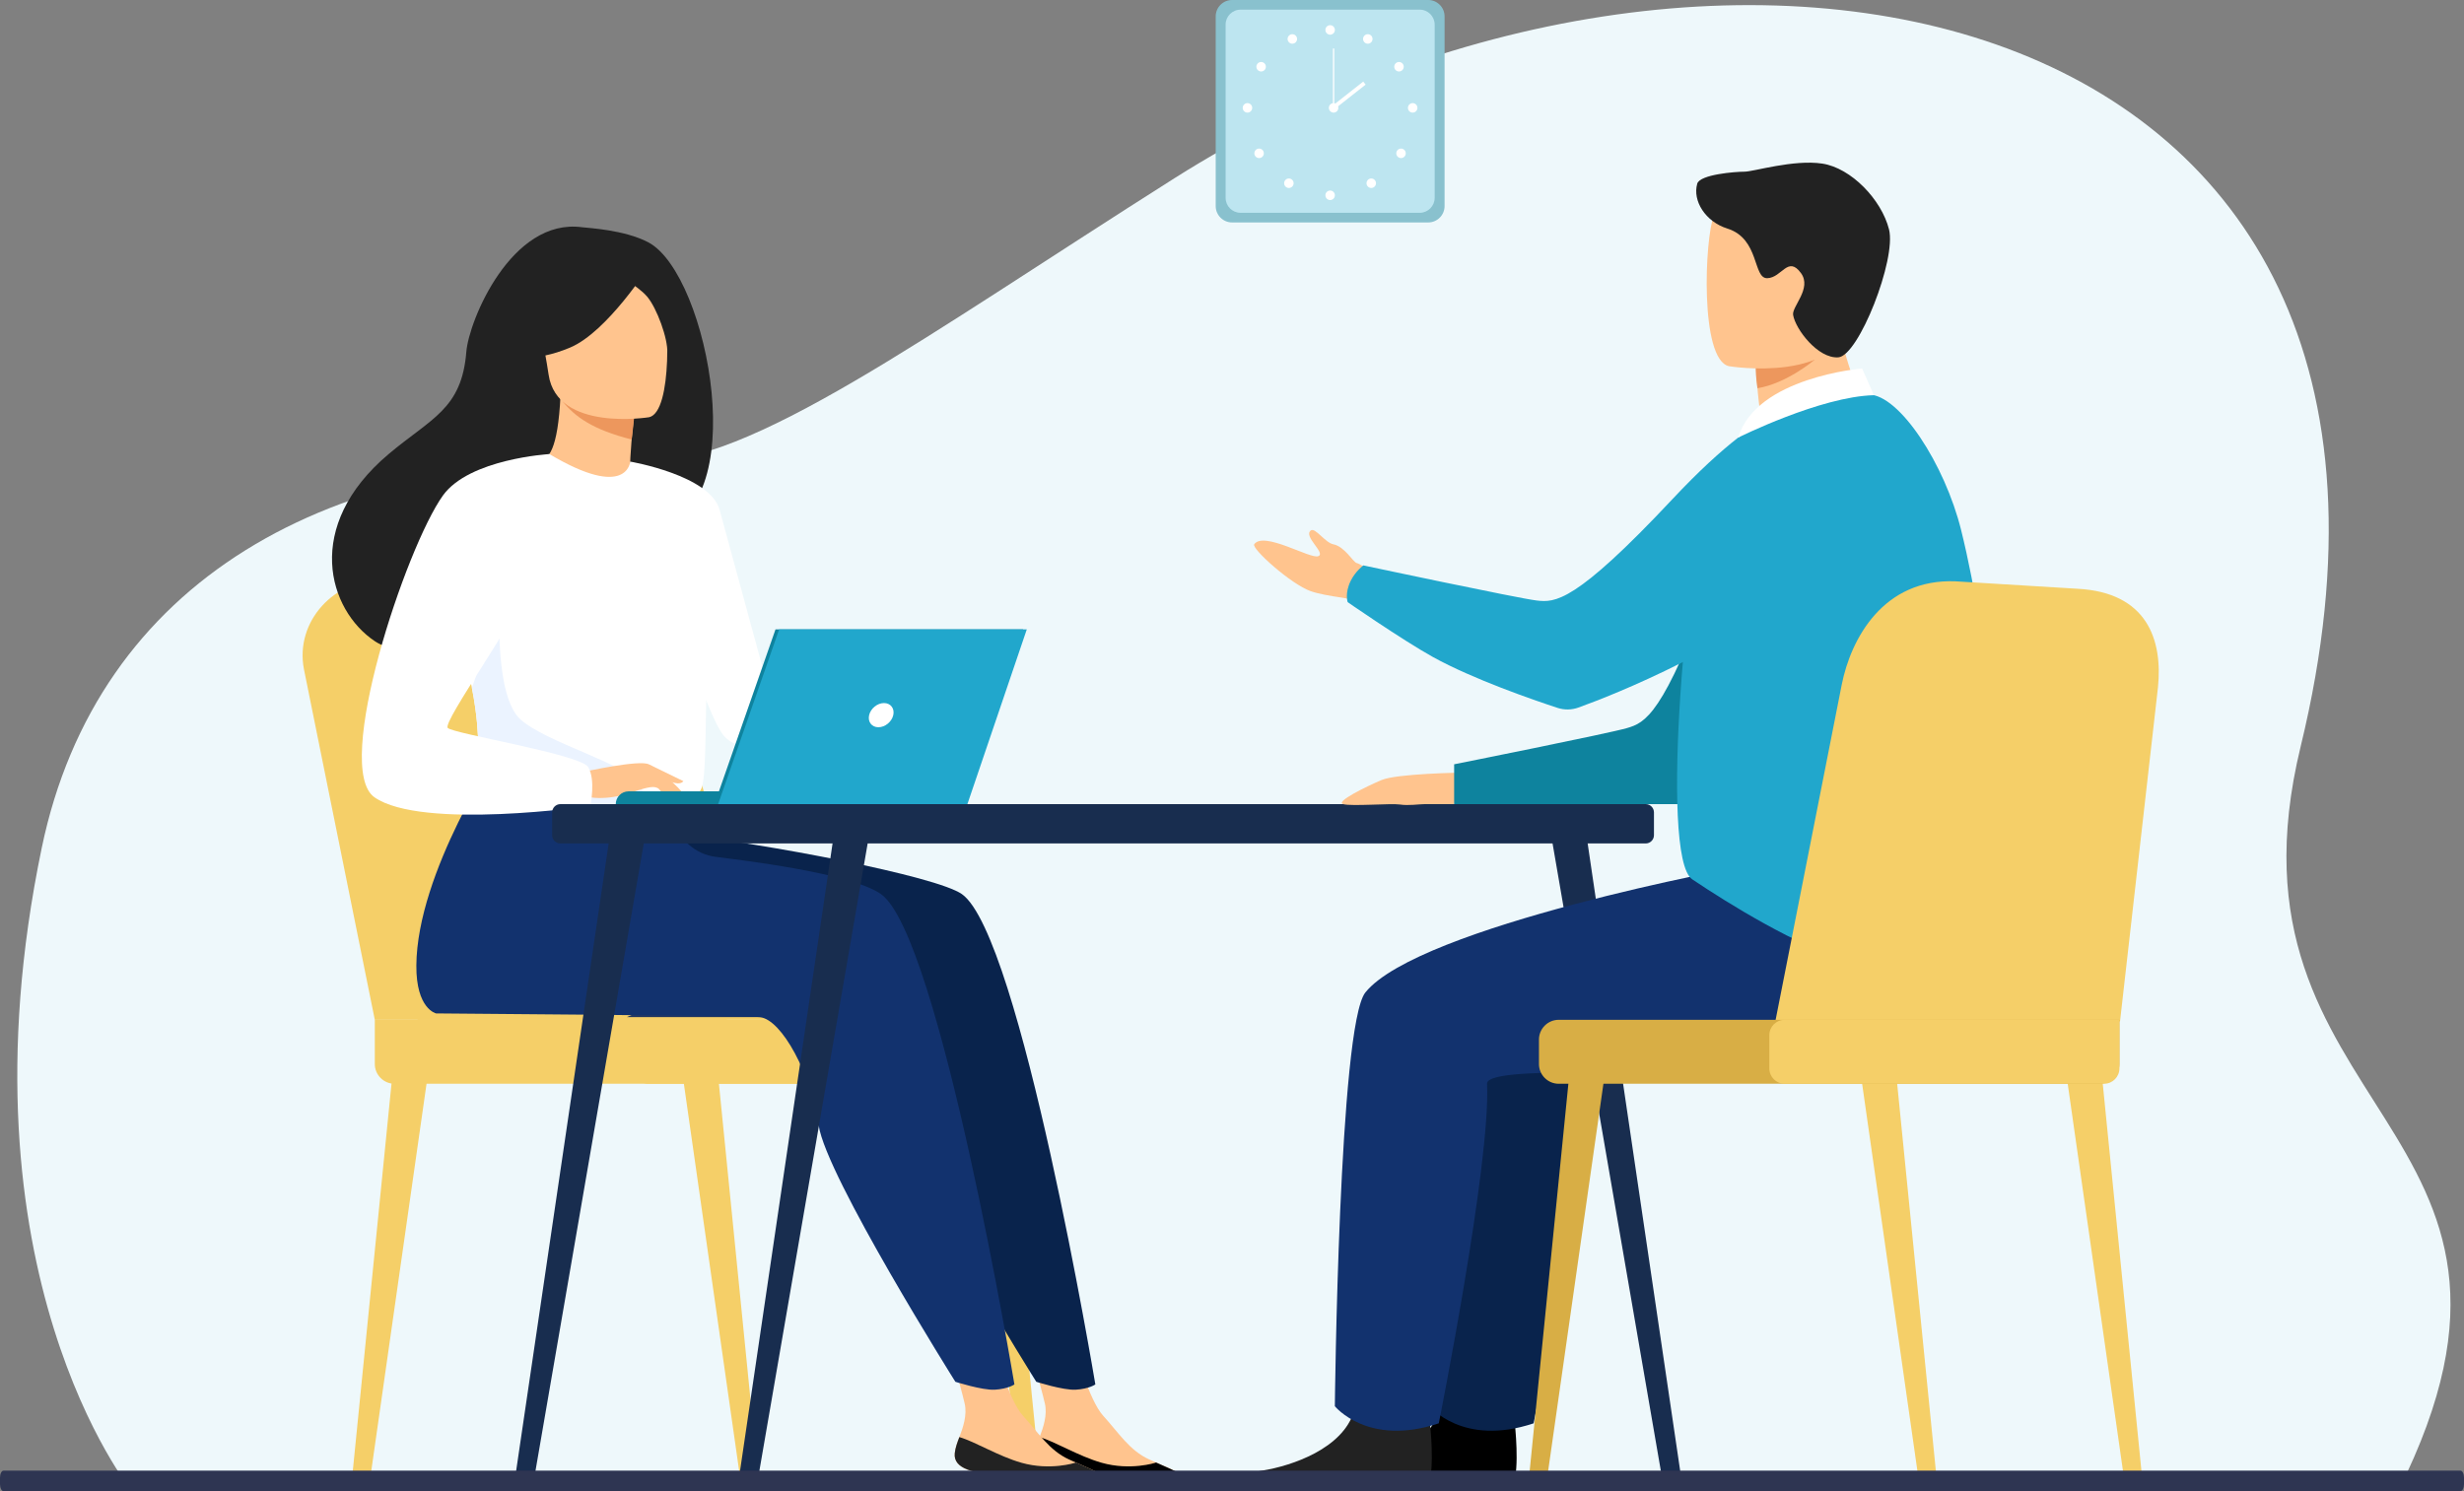 <svg width="570" height="345" viewBox="0 0 570 345" fill="none" xmlns="http://www.w3.org/2000/svg">
<rect x="0" y="0" width="570" height="345" fill="#808080" stroke="none"/>
<g clip-path="url(#clip0_640_1138)">
<path d="M30.506 345C30.506 345 -10.721 294.23 9.657 196.169C22.473 134.491 76.312 103.933 148.484 106.85C173.293 107.853 213.658 77.968 271.655 41.256C395.714 -37.268 575.164 -3.918 532.215 172.711C511.431 258.188 597.591 259.557 554.769 345H30.506Z" fill="#EEF8FB"/>
</g>
<g clip-path="url(#clip1_640_1138)">
<path d="M172.92 344.307H173.09C174.475 344.278 175.545 343.144 175.415 341.84L166.174 249.392L158.112 250.112L171.38 343.058C171.484 343.785 172.148 344.322 172.92 344.307Z" fill="#F5CF68"/>
<path d="M83.954 344.307H83.784C82.399 344.278 81.329 343.144 81.459 341.84L90.7 249.392L98.762 250.112L85.494 343.058C85.39 343.785 84.726 344.322 83.954 344.307Z" fill="#F5CF68"/>
<path d="M238.104 344.307H238.274C239.659 344.278 240.729 343.144 240.599 341.84L231.358 249.392L223.296 250.112L236.564 343.058C236.667 343.785 237.331 344.322 238.104 344.307Z" fill="#F5CF68"/>
<path d="M86.704 235.947L70.305 154.803C68.199 143.817 77.287 133.77 89.084 134.041L120.715 134.766C131.626 135.015 141.112 142.333 144.146 152.836L168.14 235.947H86.704Z" fill="#F5CF68"/>
<path d="M96.626 235.947L80.227 154.803C78.121 143.817 87.209 133.77 99.005 134.041L130.636 134.766C141.548 135.015 151.034 142.333 154.068 152.836L178.062 235.947H96.626Z" fill="#F5CF68"/>
<path d="M216.417 250.746L91.275 250.746C88.751 250.746 86.704 248.692 86.704 246.166V235.947L216.417 235.947C218.941 235.947 220.988 238 220.988 240.526V246.166C220.988 248.692 218.939 250.746 216.417 250.746Z" fill="#F5CF68"/>
<path d="M150.003 250.746H229.776C231.81 250.746 233.459 249.094 233.459 247.056V239.637C233.459 237.599 231.81 235.947 229.776 235.947H150.003C147.969 235.947 146.32 237.599 146.32 239.637V247.056C146.32 249.094 147.969 250.746 150.003 250.746Z" fill="#F5CF68"/>
<path d="M285.016 0H330.39C332.481 0 334.176 1.701 334.176 3.793V47.672C334.176 49.767 332.478 51.465 330.39 51.465H285.016C282.925 51.465 281.229 49.765 281.229 47.672V3.793C281.229 1.698 282.927 0 285.016 0Z" fill="#89C1CE"/>
<path d="M286.982 2.231H328.424C330.333 2.231 331.883 3.784 331.883 5.696V45.769C331.883 47.682 330.333 49.235 328.424 49.235H286.982C285.072 49.235 283.522 47.682 283.522 45.769V5.696C283.522 3.784 285.072 2.231 286.982 2.231Z" fill="#BDE5F0"/>
<path d="M307.704 8.025C308.31 8.025 308.801 7.533 308.801 6.926C308.801 6.319 308.31 5.827 307.704 5.827C307.098 5.827 306.606 6.319 306.606 6.926C306.606 7.533 307.098 8.025 307.704 8.025Z" fill="white"/>
<path d="M315.456 8.479C315.751 7.949 316.418 7.757 316.947 8.053C317.476 8.348 317.668 9.016 317.373 9.546C317.077 10.076 316.411 10.268 315.882 9.973C315.353 9.677 315.161 9.009 315.456 8.479Z" fill="white"/>
<path d="M323.038 14.515C323.548 14.187 324.227 14.333 324.554 14.843C324.881 15.353 324.736 16.034 324.227 16.361C323.717 16.689 323.038 16.544 322.711 16.034C322.381 15.523 322.529 14.843 323.038 14.515Z" fill="white"/>
<path d="M326.796 23.857C327.401 23.857 327.893 24.35 327.893 24.956C327.893 25.563 327.401 26.055 326.796 26.055C326.19 26.055 325.698 25.563 325.698 24.956C325.698 24.35 326.19 23.857 326.796 23.857Z" fill="white"/>
<path d="M324.876 34.697C325.304 35.126 325.304 35.821 324.876 36.25C324.448 36.679 323.754 36.679 323.326 36.25C322.898 35.821 322.898 35.126 323.326 34.697C323.754 34.268 324.448 34.268 324.876 34.697Z" fill="white"/>
<path d="M317.99 41.616C318.418 42.045 318.418 42.74 317.99 43.169C317.562 43.598 316.868 43.598 316.44 43.169C316.012 42.74 316.012 42.045 316.44 41.616C316.868 41.187 317.562 41.187 317.99 41.616Z" fill="white"/>
<path d="M306.606 45.182C306.606 44.576 307.098 44.083 307.704 44.083C308.309 44.083 308.801 44.576 308.801 45.182C308.801 45.789 308.309 46.282 307.704 46.282C307.098 46.282 306.606 45.789 306.606 45.182Z" fill="white"/>
<path d="M299.915 8.479C299.619 7.949 298.953 7.757 298.424 8.053C297.895 8.348 297.703 9.016 297.998 9.546C298.293 10.076 298.96 10.268 299.489 9.973C300.018 9.677 300.21 9.009 299.915 8.479Z" fill="white"/>
<path d="M292.333 14.515C291.824 14.188 291.145 14.333 290.817 14.843C290.488 15.353 290.635 16.034 291.145 16.361C291.654 16.689 292.333 16.544 292.66 16.034C292.987 15.523 292.842 14.843 292.333 14.515Z" fill="white"/>
<path d="M288.576 23.857C287.971 23.857 287.479 24.35 287.479 24.956C287.479 25.563 287.971 26.055 288.576 26.055C289.181 26.055 289.673 25.563 289.673 24.956C289.673 24.35 289.181 23.857 288.576 23.857Z" fill="white"/>
<path d="M290.495 34.697C290.067 35.126 290.067 35.821 290.495 36.25C290.923 36.679 291.617 36.679 292.045 36.25C292.473 35.821 292.473 35.126 292.045 34.697C291.617 34.268 290.923 34.268 290.495 34.697Z" fill="white"/>
<path d="M297.381 41.616C296.953 42.045 296.953 42.74 297.381 43.169C297.809 43.598 298.503 43.598 298.931 43.169C299.359 42.74 299.359 42.045 298.931 41.616C298.503 41.187 297.809 41.187 297.381 41.616Z" fill="white"/>
<path d="M307.406 24.956C307.406 24.35 307.898 23.857 308.504 23.857C309.109 23.857 309.601 24.35 309.601 24.956C309.601 25.563 309.109 26.055 308.504 26.055C307.898 26.055 307.406 25.563 307.406 24.956Z" fill="white"/>
<path d="M308.654 11.227H308.354V24.956H308.654V11.227Z" fill="white"/>
<path d="M315.358 18.875L308.093 24.588L308.647 25.296L315.912 19.583L315.358 18.875Z" fill="white"/>
<path d="M195.722 218.964C188.951 230.768 180.436 235.326 180.436 235.326H145.012C145.012 235.326 200.886 209.958 195.722 218.964Z" fill="#233862"/>
<path d="M239.416 336.245C239.033 339.969 244.204 340.931 250.2 341.295C256.195 341.66 254.37 342.87 262.574 344.45C270.779 346.03 274.098 343.812 274.706 342.705C275.247 341.724 271.441 340.139 267.387 338.35C266.875 338.126 266.366 337.896 265.854 337.667C261.29 335.599 258.764 331.451 255.231 327.593C251.885 323.941 248.792 312.324 248.792 312.324L237.647 309.815C237.647 309.815 240.674 320.273 241.714 324.734C242.327 327.359 241.35 330.275 240.487 332.493C240.022 333.701 239.552 334.936 239.419 336.247L239.416 336.245Z" fill="#FFC48E"/>
<path d="M250.196 341.296C256.192 341.66 254.366 342.871 262.571 344.45C270.776 346.03 274.095 343.812 274.703 342.705C275.244 341.724 271.438 340.14 267.383 338.35L267.319 338.419C267.319 338.419 261.518 340.324 254.866 338.434C249.443 336.896 244.22 333.583 240.483 332.491C240.018 333.699 239.548 334.934 239.416 336.245C239.032 339.969 244.203 340.931 250.199 341.296H250.196Z" fill="black"/>
<path d="M222.529 206.872C216.531 202.652 176.857 195.132 156.612 192.956L134.234 173.493C134.234 173.493 115.187 201.757 115.034 223.381C114.963 233.465 119.598 234.466 119.6 234.468C119.6 234.468 191.338 235 194.482 235.326C199.629 235.858 206.419 248.705 208.114 260.405C209.812 272.106 239.726 319.694 239.726 319.694C239.726 319.694 245.965 321.695 248.848 321.528C251.95 321.345 253.387 320.305 253.387 320.305C253.387 320.305 236.052 216.389 222.526 206.874L222.529 206.872Z" fill="#09234C"/>
<path d="M220.861 336.245C220.477 339.969 225.649 340.931 231.644 341.295C237.64 341.66 235.814 342.87 244.019 344.45C252.224 346.03 255.543 343.812 256.151 342.705C256.692 341.724 252.886 340.139 248.831 338.35C248.322 338.126 247.81 337.896 247.299 337.667C242.735 335.599 240.208 331.451 236.676 327.593C233.33 323.941 230.237 312.324 230.237 312.324L219.09 309.815C219.09 309.815 222.116 320.273 223.157 324.734C223.769 327.359 222.792 330.275 221.929 332.493C221.464 333.701 220.994 334.936 220.861 336.247V336.245Z" fill="#FFC48E"/>
<path d="M231.642 341.296C237.637 341.66 235.812 342.871 244.017 344.45C252.221 346.03 255.54 343.812 256.148 342.705C256.689 341.724 252.883 340.14 248.829 338.35L248.765 338.419C248.765 338.419 242.964 340.324 236.311 338.434C230.889 336.896 225.666 333.583 221.929 332.491C221.464 333.699 220.994 334.934 220.861 336.245C220.477 339.969 225.649 340.931 231.644 341.296H231.642Z" fill="#222222"/>
<path d="M203.809 206.872C198.598 203.207 182.926 200.365 165.629 198.255C160.846 197.671 156.919 194.188 155.751 189.505L115.514 173.493C115.514 173.493 96.467 201.757 96.314 223.381C96.243 233.465 100.878 234.466 100.88 234.468C100.88 234.468 172.618 235 175.762 235.326C180.909 235.858 187.699 248.705 189.394 260.405C191.092 272.106 221.006 319.694 221.006 319.694C221.006 319.694 227.245 321.695 230.128 321.528C233.231 321.345 234.667 320.305 234.667 320.305C234.667 320.305 217.333 216.389 203.806 206.874L203.809 206.872Z" fill="#12326E"/>
<path d="M149.967 56.06C144.439 53.151 136.025 52.757 134.657 52.575C118.302 50.373 108.458 74.183 107.878 81.398C106.81 94.696 99.788 96.724 89.906 105.053C70.088 121.749 75.9 141.155 86.737 148.367C93.239 152.693 104.699 148.367 104.699 148.367C104.861 148.48 136.042 130.904 151.411 122.425C174.454 119.144 164.057 63.474 149.967 56.06Z" fill="#222222"/>
<path d="M146.557 114.232C146.628 114.269 139.289 117.614 133.99 115.859C129.006 114.215 124.616 106.697 124.685 106.685C126.848 106.372 129.047 104.232 129.662 91.563L130.619 91.805L146.727 95.884C146.727 95.884 146.089 100.996 145.826 105.829C145.605 109.886 145.649 113.749 146.554 114.232H146.557Z" fill="#FFC48E"/>
<path d="M146.727 95.884C146.727 95.884 146.727 96.936 146.125 101.691C137.014 99.389 132.999 96.362 130.165 92.899L146.725 95.884H146.727Z" fill="#ED975D"/>
<path d="M150.164 96.527C150.164 96.527 128.865 100.002 126.91 86.68C124.954 73.358 120.889 64.834 134.403 62.054C147.92 59.274 151.315 63.967 153.047 68.253C154.779 72.542 155.655 95.282 150.164 96.529V96.527Z" fill="#FFC48E"/>
<path d="M150.183 61.495C150.183 61.495 140.51 76.791 131.877 80.415C123.241 84.038 119 82.199 119 82.199C119 82.199 122.929 76.232 123.952 68.219C124.255 65.857 125.79 63.831 127.997 62.947C134.194 60.459 146.178 56.54 150.186 61.495H150.183Z" fill="#222222"/>
<path d="M141.688 62.974C141.688 62.974 147.357 65.885 149.692 68.615C151.945 71.248 154.548 78.396 154.361 81.605C154.361 81.605 157.158 66.225 151.333 60.938C145.155 55.333 141.688 62.974 141.688 62.974Z" fill="#222222"/>
<path d="M163.597 146.777C162.95 190.153 163.42 181.087 158.684 185.204C157.542 186.195 154.334 186.786 150.112 187.065C136.837 187.947 113.502 185.756 112.614 183.298C109.551 174.795 111.713 172.152 109.16 159.131C108.894 157.746 108.564 156.247 108.178 154.615C106.047 145.673 103.976 142.629 111.531 128.262C118.385 115.247 126.443 104.676 127.085 105.055C145.165 115.809 145.785 106.795 145.785 106.795C145.785 106.795 163.917 125.619 163.599 146.777H163.597Z" fill="white"/>
<path d="M145.779 106.798C145.779 106.798 164.285 109.941 166.47 117.966C168.654 125.991 181.512 173.17 181.512 173.17C181.512 173.17 172.054 174.874 167.685 170.496C163.316 166.119 152.481 129.883 152.481 129.883L145.782 106.8L145.779 106.798Z" fill="white"/>
<path d="M150.11 187.065C136.835 187.947 113.5 185.756 112.611 183.298C109.548 174.795 111.711 172.153 109.157 159.131L115.561 141.066C115.561 141.066 114.503 161.182 120.423 166.474C126.337 171.763 144.666 176.688 147.544 181.107C148.932 183.229 149.844 185.357 150.113 187.065H150.11Z" fill="#EBF3FF"/>
<path d="M134.9 178.605C134.9 178.605 147.999 175.685 150.109 176.848C152.223 178.011 157.387 182.253 158.034 183.73C158.681 185.206 153.33 182.611 151.588 182.142C150.461 181.839 147.494 182.872 146.026 183.363C139.845 185.428 136.057 184.366 136.057 184.366L134.9 178.608V178.605Z" fill="#FFC48E"/>
<path d="M127.08 105.058C127.08 105.058 108.544 106.142 102.455 114.651C93.886 126.625 76.886 177.659 86.629 184.464C97.601 192.13 136.564 186.471 136.564 186.471C136.564 186.471 137.86 180.4 136.057 177.462C134.254 174.524 104.935 169.779 103.582 168.423C102.229 167.068 120.496 141.988 120.496 137.921C120.496 133.854 127.08 105.058 127.08 105.058Z" fill="white"/>
<path d="M150.744 180.501C150.744 180.501 153.487 184.048 154.388 184.472C155.288 184.896 155.869 184.79 155.869 184.79L154.019 181.455L150.744 180.501Z" fill="#FFC48E"/>
<path d="M150.109 176.848L158.088 180.73C158.088 180.73 157.748 181.287 156.767 181.243C155.785 181.198 153.305 180.289 153.305 180.289L150.109 176.848Z" fill="#FFC48E"/>
<path d="M179.502 186.049H142.446C142.446 184.415 143.77 183.089 145.401 183.089H179.502V186.049Z" fill="#0E839E"/>
<path d="M179.397 145.619H236.685L222.945 186.049H165.282L179.397 145.619Z" fill="#0E839E"/>
<path d="M237.529 145.616L223.789 186.049H166.126L180.24 145.616H237.529Z" fill="#21A7CC"/>
<path d="M206.64 165.461C206.284 167.006 204.746 168.258 203.204 168.258C201.661 168.258 200.699 167.006 201.056 165.461C201.412 163.915 202.95 162.663 204.493 162.663C206.035 162.663 206.995 163.915 206.64 165.461Z" fill="white"/>
<path d="M129.638 186.049H380.702C381.757 186.049 382.613 186.907 382.613 187.964V193.229C382.613 194.286 381.757 195.144 380.702 195.144H129.638C128.583 195.144 127.727 194.286 127.727 193.229V187.964C127.727 186.907 128.583 186.049 129.638 186.049Z" fill="#182D4F"/>
<path d="M386.847 344.985L386.956 344.973C388.242 344.813 389.152 343.664 388.99 342.405L366.617 190.68L358.427 190.915L384.751 343.459C384.921 344.436 385.846 345.111 386.85 344.985H386.847Z" fill="#182D4F"/>
<path d="M121.232 344.985L121.124 344.973C119.837 344.813 118.927 343.664 119.089 342.405L141.462 190.68L149.652 190.915L123.328 343.459C123.161 344.436 122.233 345.111 121.229 344.985H121.232Z" fill="#182D4F"/>
<path d="M173.025 344.985L172.917 344.973C171.63 344.813 170.72 343.664 170.882 342.405L193.255 190.68L201.445 190.915L175.121 343.459C174.951 344.436 174.026 345.111 173.022 344.985H173.025Z" fill="#182D4F"/>
<path d="M305.015 344.862H349.41C351.545 342.252 350.758 332.619 350.436 329.472C350.369 328.838 350.323 328.469 350.323 328.469C350.323 328.469 335.163 316.319 333.079 325.622C333.015 325.913 332.939 326.198 332.855 326.479C330.232 335.18 318.463 339.134 311.668 340.236C307.249 340.953 305.618 343.255 305.013 344.86L305.015 344.862Z" fill="black"/>
<path d="M426.157 200.335C424.555 200.335 350.109 214.338 337.795 229.61C331.645 237.238 330.729 325.346 330.729 325.346C330.729 325.346 338.339 334.798 354.776 329.309C354.776 329.309 366.826 269.027 365.938 250.746C365.692 245.69 416.803 250.014 426.157 247.588C435.51 245.163 458.368 224.774 453.332 214.843C448.296 204.91 426.157 200.335 426.157 200.335Z" fill="#09234C"/>
<path d="M338.116 178.761C338.116 178.761 323.098 178.963 319.548 180.488C315.998 182.014 308.792 185.514 310.721 186.052C312.65 186.589 321.849 185.83 323.836 186.135C325.824 186.441 328.275 186.052 329.492 186.052C330.71 186.052 336.388 186.052 336.388 186.052L338.116 178.761Z" fill="#FFC48E"/>
<path d="M320.557 142.656C320.557 142.656 315.437 138.991 310.465 138.278C307.628 137.872 304.873 137.366 303.207 136.777C298.619 135.158 289.44 126.889 290.136 125.92C292.363 122.812 303.079 129.39 304.949 128.683C306.819 127.976 301.355 124.084 303.254 122.713C304.248 121.998 306.57 125.582 308.467 125.942C311.036 126.43 313.043 130.063 313.818 130.253C315.324 130.623 321.917 135.535 321.917 135.535L320.559 142.654L320.557 142.656Z" fill="#FFC48E"/>
<path d="M418.741 99.852C418.741 99.852 407.311 103.401 396.048 134.473C384.785 165.544 380.509 167.223 376.416 168.44C372.322 169.661 336.388 176.828 336.388 176.828V186.049H391.755C391.755 186.049 412.517 166.262 418.741 152.942C424.966 139.622 418.741 99.85 418.741 99.85V99.852Z" fill="#0E839E"/>
<path d="M285.395 344.862H329.79C331.925 342.252 331.138 332.619 330.816 329.472C330.749 328.838 330.703 328.469 330.703 328.469C330.703 328.469 315.543 316.319 313.459 325.622C313.395 325.913 313.319 326.198 313.235 326.479C310.612 335.18 298.843 339.134 292.047 340.236C287.629 340.953 285.998 343.255 285.393 344.86L285.395 344.862Z" fill="#222222"/>
<path d="M404.219 200.335C402.615 200.335 328.171 214.338 315.858 229.61C309.707 237.238 308.792 325.346 308.792 325.346C308.792 325.346 316.404 334.798 332.838 329.309C332.838 329.309 344.888 269.027 344 250.746C343.754 245.69 394.865 250.014 404.219 247.588C413.573 245.163 436.431 224.774 431.395 214.843C426.359 204.91 404.219 200.335 404.219 200.335Z" fill="#12326E"/>
<path d="M408.879 109.699C414.235 109.255 419.849 107.826 424.703 106.248C430.77 104.276 435.658 101.393 432.509 95.839C429.606 90.72 424.905 79.283 425.222 69.808L413.935 78.923L406.266 85.112C406.266 85.112 406.298 88.763 407.137 95.159C407.289 96.325 407.469 97.585 407.681 98.928C407.85 100.015 407.353 101.099 406.421 101.679C406.362 101.715 406.305 101.75 406.249 101.787C402.438 104.185 404.399 110.071 408.884 109.699H408.879Z" fill="#FFC48E"/>
<path d="M406.263 83.606C406.263 83.606 405.872 84.933 406.546 89.825C413.383 88.709 419.772 83.244 419.772 83.244C416.291 82.288 415.027 78.519 412.434 78.872L406.263 83.606Z" fill="#ED975D"/>
<path d="M399.941 84.721C399.941 84.721 426.236 89.098 428.706 72.648C431.173 56.2 436.232 45.688 419.546 42.198C402.861 38.708 398.649 44.492 396.494 49.782C394.337 55.071 393.165 83.158 399.943 84.721H399.941Z" fill="#FFC48E"/>
<path d="M392.624 42.503C391.494 46.464 394.516 51.288 399.589 52.878C407.119 55.234 405.454 64.489 408.844 64.364C412.232 64.238 413.6 59.045 416.626 63.193C419.206 66.732 414.478 70.927 414.803 72.87C415.361 76.202 420.572 83.02 425.266 82.677C429.96 82.335 438.746 59.981 436.989 53.065C435.232 46.149 428.203 38.855 421.551 37.85C414.899 36.844 405.66 39.721 403.527 39.721C401.394 39.721 393.231 40.361 392.621 42.501L392.624 42.503Z" fill="#222222"/>
<path d="M453.682 122.681C449.88 107.355 439.375 91.275 432.273 91.287C420.168 91.309 402.77 94.511 395.746 111.873C390.572 124.66 383.671 198.218 391.47 203.448C409.299 215.408 450.628 239.819 457.97 214.924C464.696 192.113 460.277 149.281 453.679 122.681H453.682Z" fill="#21A7CC"/>
<path d="M424.285 107.429C420.833 98.43 409.695 95.319 402.101 101.24C397.992 104.442 392.964 109.001 386.887 115.484C364.299 139.582 359.709 139.432 355.467 138.934C351.226 138.436 315.385 130.815 315.385 130.815C315.385 130.815 313.55 132.171 312.47 134.364C311.028 137.293 311.754 139.289 311.754 139.289C310.349 138.38 324.459 148.123 331.48 152.008C340.755 157.137 354.729 161.948 360.294 163.775C361.871 164.292 363.574 164.268 365.136 163.703C373.397 160.721 401.139 149.848 423.724 130.988C429.675 126.019 427.488 115.775 424.287 107.431L424.285 107.429Z" fill="#21A7CC"/>
<path d="M433.493 91.435L430.752 85.251C430.752 85.251 406.224 87.254 402.101 101.24C402.101 101.24 421.113 91.733 433.491 91.435H433.493Z" fill="white"/>
<path d="M493.042 344.307H493.212C494.597 344.278 495.668 343.144 495.537 341.84L486.297 249.392L478.234 250.112L491.502 343.058C491.606 343.785 492.27 344.322 493.042 344.307Z" fill="#F5CF68"/>
<path d="M445.484 344.307H445.654C447.039 344.278 448.109 343.144 447.979 341.84L438.741 249.392L430.679 250.112L443.947 343.058C444.05 343.785 444.714 344.322 445.487 344.307H445.484Z" fill="#F5CF68"/>
<path d="M356.203 344.307H356.033C354.648 344.278 353.578 343.144 353.708 341.84L362.949 249.392L371.011 250.112L357.743 343.058C357.639 343.785 356.975 344.322 356.203 344.307Z" fill="#D8AE45"/>
<path d="M490.432 236.297L499.2 159.084C500.349 147.958 496.634 137.061 480.606 136.218L452.409 134.498C435.697 133.807 428.154 147.741 426.038 158.468L409.299 243.344L490.43 236.294L490.432 236.297Z" fill="#F5CF68"/>
<path d="M360.58 235.947H490.293V246.166C490.293 248.695 488.243 250.746 485.722 250.746H360.58C358.056 250.746 356.009 248.692 356.009 246.166V240.526C356.009 237.998 358.058 235.947 360.58 235.947Z" fill="#D8AE45"/>
<path d="M412.849 235.947H490.289V247.189C490.289 249.151 488.698 250.746 486.739 250.746H412.849C410.891 250.746 409.299 249.151 409.299 247.189V239.504C409.299 237.542 410.891 235.947 412.849 235.947Z" fill="#F5CF68"/>
</g>
<g clip-path="url(#clip2_640_1138)">
<path d="M569.189 340.258H0.811C0.363 340.258 0 340.981 0 341.873V343.385C0 344.277 0.363 345 0.811 345H569.189C569.637 345 570 344.277 570 343.385V341.873C570 340.981 569.637 340.258 569.189 340.258Z" fill="#2E3552"/>
</g>
<defs>
<clipPath id="clip0_640_1138">
<rect width="562.875" height="343.814" fill="white" transform="translate(4 1.186)"/>
</clipPath>
<clipPath id="clip1_640_1138">
<rect width="429.395" height="345" fill="white" transform="translate(70)"/>
</clipPath>
<clipPath id="clip2_640_1138">
<rect width="570" height="4.742" fill="white" transform="translate(0 340.258)"/>
</clipPath>
</defs>
</svg>
